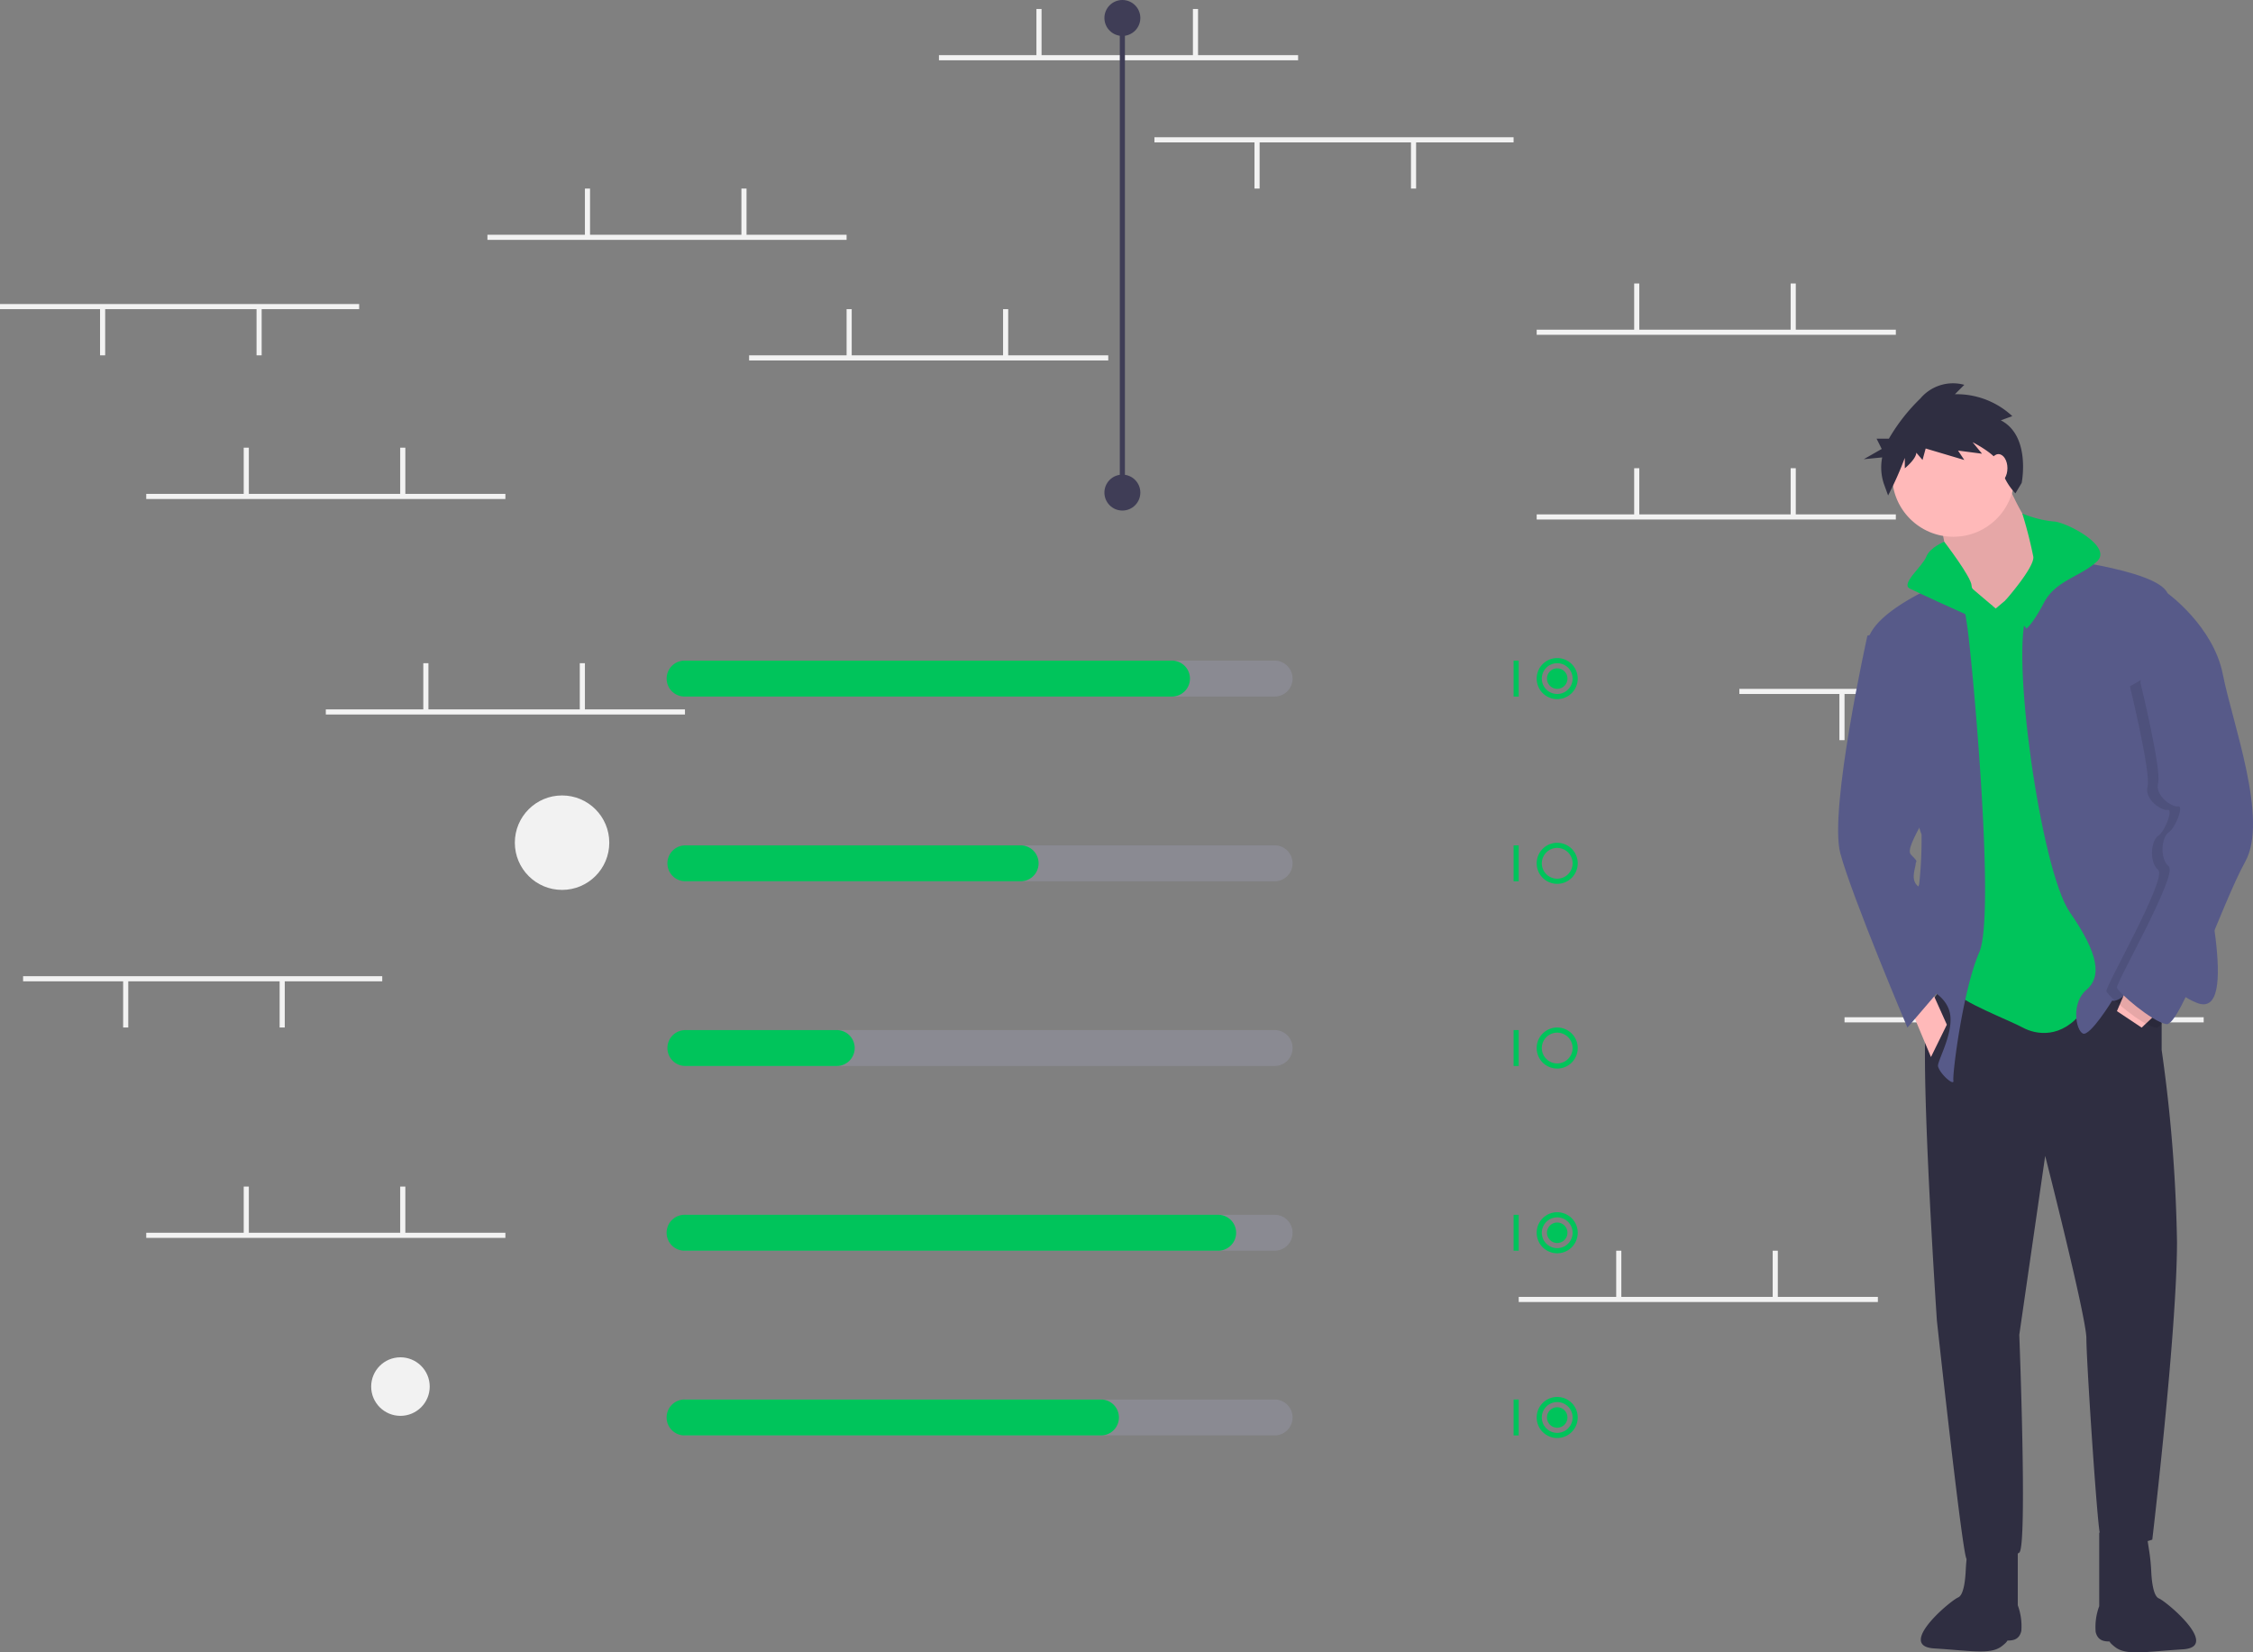 <svg xmlns="http://www.w3.org/2000/svg" width="249.614" height="183.058" viewBox="0 0 249.614 183.058"><rect x="0" y="0" width="249.614" height="183.058" fill="#808080" stroke="none"/><defs><style>.a{fill:#f2f2f2;}.b{fill:rgba(155,157,177,0.38);}.c{fill:#00c45b;}.d{fill:#3f3d56;}.e{fill:#2f2e41;}.f{fill:#ffb9b9;}.g{opacity:0.1;}.h{fill:#575a89;}</style></defs><g transform="translate(-3.722)"><circle class="a" cx="5.232" cy="5.232" r="5.232" transform="translate(60.762 88.124)"/><circle class="a" cx="3.243" cy="3.243" r="3.243" transform="translate(44.845 150.369)"/><rect class="a" width="39.792" height="0.568" transform="translate(107.749 6.111)"/><rect class="a" width="0.568" height="5.258" transform="translate(118.55 0.995)"/><rect class="a" width="0.568" height="5.258" transform="translate(135.888 0.995)"/><rect class="a" width="39.792" height="0.568" transform="translate(171.984 143.676)"/><rect class="a" width="0.568" height="5.258" transform="translate(182.785 138.56)"/><rect class="a" width="0.568" height="5.258" transform="translate(200.123 138.56)"/><rect class="a" width="39.792" height="0.568" transform="translate(173.974 56.987)"/><rect class="a" width="0.568" height="5.258" transform="translate(184.775 51.871)"/><rect class="a" width="0.568" height="5.258" transform="translate(202.112 51.871)"/><rect class="a" width="39.792" height="0.568" transform="translate(173.974 36.523)"/><rect class="a" width="0.568" height="5.258" transform="translate(184.775 31.407)"/><rect class="a" width="0.568" height="5.258" transform="translate(202.112 31.407)"/><rect class="a" width="39.792" height="0.568" transform="translate(86.716 39.365)"/><rect class="a" width="0.568" height="5.258" transform="translate(97.517 34.249)"/><rect class="a" width="0.568" height="5.258" transform="translate(114.855 34.249)"/><rect class="a" width="39.792" height="0.568" transform="translate(57.725 26.007)"/><rect class="a" width="0.568" height="5.258" transform="translate(68.526 20.891)"/><rect class="a" width="0.568" height="5.258" transform="translate(85.864 20.891)"/><rect class="a" width="39.792" height="0.568" transform="translate(39.819 78.589)"/><rect class="a" width="0.568" height="5.258" transform="translate(50.62 73.472)"/><rect class="a" width="0.568" height="5.258" transform="translate(67.958 73.472)"/><rect class="a" width="39.792" height="0.568" transform="translate(19.923 136.571)"/><rect class="a" width="0.568" height="5.258" transform="translate(30.724 131.455)"/><rect class="a" width="0.568" height="5.258" transform="translate(48.062 131.455)"/><rect class="a" width="39.792" height="0.568" transform="translate(208.081 112.696)"/><rect class="a" width="0.568" height="5.258" transform="translate(218.882 107.58)"/><rect class="a" width="0.568" height="5.258" transform="translate(236.219 107.58)"/><rect class="a" width="39.792" height="0.568" transform="translate(196.428 76.315)"/><rect class="a" width="0.568" height="5.258" transform="translate(224.85 76.741)"/><rect class="a" width="0.568" height="5.258" transform="translate(207.513 76.741)"/><rect class="a" width="39.792" height="0.568" transform="translate(3.722 33.681)"/><rect class="a" width="0.568" height="5.258" transform="translate(32.145 34.107)"/><rect class="a" width="0.568" height="5.258" transform="translate(14.807 34.107)"/><rect class="a" width="39.792" height="0.568" transform="translate(6.28 108.148)"/><rect class="a" width="0.568" height="5.258" transform="translate(34.703 108.574)"/><rect class="a" width="0.568" height="5.258" transform="translate(17.365 108.574)"/><rect class="a" width="39.792" height="0.568" transform="translate(131.624 15.206)"/><rect class="a" width="0.568" height="5.258" transform="translate(160.047 15.632)"/><rect class="a" width="0.568" height="5.258" transform="translate(142.709 15.632)"/><rect class="a" width="39.792" height="0.568" transform="translate(19.923 54.714)"/><rect class="a" width="0.568" height="5.258" transform="translate(30.724 49.597)"/><rect class="a" width="0.568" height="5.258" transform="translate(48.062 49.597)"/><path class="b" d="M479.325,388.887H414.238a1.99,1.99,0,1,1,0-3.979h65.088a1.99,1.99,0,0,1,0,3.979Z" transform="translate(-334.343 -311.72)"/><path class="b" d="M479.325,460.887H414.238a1.99,1.99,0,1,1,0-3.979h65.088a1.99,1.99,0,0,1,0,3.979Z" transform="translate(-334.343 -363.255)"/><path class="b" d="M479.325,532.887H414.238a1.99,1.99,0,1,1,0-3.979h65.088a1.99,1.99,0,0,1,0,3.979Z" transform="translate(-334.343 -414.791)"/><path class="b" d="M479.325,604.887H414.238a1.99,1.99,0,1,1,0-3.979h65.088a1.99,1.99,0,0,1,0,3.979Z" transform="translate(-334.343 -466.327)"/><path class="b" d="M479.325,676.887H414.238a1.99,1.99,0,1,1,0-3.979h65.088a1.99,1.99,0,0,1,0,3.979Z" transform="translate(-334.343 -517.863)"/><path class="c" d="M467.241,388.887h-54a1.99,1.99,0,1,1,0-3.979h54a1.99,1.99,0,0,1,0,3.979Z" transform="translate(-333.627 -311.72)"/><path class="c" d="M450.471,460.887H413.238a1.99,1.99,0,0,1,0-3.979h37.234a1.99,1.99,0,0,1,0,3.979Z" transform="translate(-333.627 -363.255)"/><path class="c" d="M430.008,532.887H413.239a1.99,1.99,0,0,1,0-3.979h16.769a1.99,1.99,0,1,1,0,3.979Z" transform="translate(-333.628 -414.791)"/><path class="c" d="M472.357,604.887H413.238a1.99,1.99,0,1,1,0-3.979h59.119a1.99,1.99,0,0,1,0,3.979Z" transform="translate(-333.627 -466.327)"/><path class="c" d="M459.282,676.887H413.238a1.99,1.99,0,1,1,0-3.979h46.045a1.99,1.99,0,1,1,0,3.979Z" transform="translate(-333.627 -517.863)"/><rect class="c" width="0.568" height="3.979" transform="translate(171.416 73.188)"/><path class="c" d="M752.522,388.456a2.274,2.274,0,1,1,2.274-2.274A2.274,2.274,0,0,1,752.522,388.456Zm0-3.979a1.705,1.705,0,1,0,1.705,1.705A1.705,1.705,0,0,0,752.522,384.476Z" transform="translate(-576.274 -311.004)"/><rect class="c" width="0.568" height="3.979" transform="translate(171.416 93.653)"/><path class="c" d="M752.522,460.456a2.274,2.274,0,1,1,2.274-2.274A2.274,2.274,0,0,1,752.522,460.456Zm0-3.979a1.705,1.705,0,1,0,1.705,1.705,1.705,1.705,0,0,0-1.705-1.705Z" transform="translate(-576.274 -362.54)"/><rect class="c" width="0.568" height="3.979" transform="translate(171.416 114.117)"/><path class="c" d="M752.522,532.456a2.274,2.274,0,1,1,2.274-2.274A2.274,2.274,0,0,1,752.522,532.456Zm0-3.979a1.705,1.705,0,1,0,1.705,1.705A1.705,1.705,0,0,0,752.522,528.477Z" transform="translate(-576.274 -414.075)"/><rect class="c" width="0.568" height="3.979" transform="translate(171.416 134.581)"/><path class="c" d="M752.522,604.456a2.274,2.274,0,1,1,2.274-2.274A2.274,2.274,0,0,1,752.522,604.456Zm0-3.979a1.705,1.705,0,1,0,1.705,1.705A1.705,1.705,0,0,0,752.522,600.477Z" transform="translate(-576.274 -465.611)"/><rect class="c" width="0.568" height="3.979" transform="translate(171.416 155.045)"/><path class="c" d="M752.522,676.456a2.274,2.274,0,1,1,2.274-2.274,2.274,2.274,0,0,1-2.274,2.274Zm0-3.979a1.705,1.705,0,1,0,1.705,1.705A1.705,1.705,0,0,0,752.522,672.477Z" transform="translate(-576.274 -517.147)"/><circle class="c" cx="1.137" cy="1.137" r="1.137" transform="translate(175.111 74.041)"/><circle class="c" cx="1.137" cy="1.137" r="1.137" transform="translate(175.111 135.434)"/><circle class="c" cx="1.137" cy="1.137" r="1.137" transform="translate(175.111 155.898)"/><circle class="d" cx="1.99" cy="1.99" r="1.99" transform="translate(126.082 52.582)"/><circle class="d" cx="1.99" cy="1.99" r="1.99" transform="translate(126.082)"/><rect class="d" width="0.568" height="52.582" transform="translate(127.787 1.99)"/><path class="e" d="M927.809,504.344v7.042a169.311,169.311,0,0,1,1.7,21.255c0,9.911-2.738,32.992-2.738,32.992s-5.477,1.956-5.868-1.043-1.434-18.908-1.434-21.255-4.564-20.212-4.564-20.212l-2.869,19.821s.913,23.472,0,24.124-5.346,1.826-5.868.652-3.26-26.341-3.26-26.341-2.217-32.861-.913-34.817,2.478-3.521,2.478-3.521S923.114,498.476,927.809,504.344Z" transform="translate(-684.593 -395.065)"/><path class="e" d="M973.625,724.767l.327,2.126a20.932,20.932,0,0,1,.214,2.188c.051,1.068.229,2.713.837,2.974.913.391,6.837,5.388,2.665,5.649s-6.26.711-7.5-.248c-1.461-1.135.194-.621-.458-.621s-1.434,0-1.7-1.043a6.614,6.614,0,0,1,.391-2.869v-8.155Z" transform="translate(-732.104 -554.982)"/><path class="e" d="M905.507,724.408l-.327,2.126a20.935,20.935,0,0,0-.214,2.188c-.051,1.068-.229,2.713-.837,2.974-.913.391-6.837,5.388-2.665,5.649s6.26.711,7.5-.248c1.461-1.134-.194-.621.458-.621s1.434,0,1.7-1.043a6.615,6.615,0,0,0-.391-2.869v-8.155Z" transform="translate(-683.457 -554.725)"/><path class="f" d="M913.863,312.77s2.217,5.477,3.782,6.39.782,5.086.782,5.086l-3.912,5.477h-3.13L907.6,323.2s-.261-4.3-1.043-5.346S913.863,312.77,913.863,312.77Z" transform="translate(-688.12 -260.085)"/><path class="g" d="M913.863,312.77s2.217,5.477,3.782,6.39.782,5.086.782,5.086l-3.912,5.477h-3.13L907.6,323.2s-.261-4.3-1.043-5.346S913.863,312.77,913.863,312.77Z" transform="translate(-688.12 -260.085)"/><path class="c" d="M913.973,352.226l5.868,1.3,4.3,43.293s-2.347.391-4.694,3.521-5.216,2.608-6.651,1.826-7.172-3-7.3-3.912.261-16.952.261-16.952l-3.651-25.037,1.826-2.738h3.26l2.608,2.217Z" transform="translate(-684.97 -288.327)"/><circle class="f" cx="6.781" cy="6.781" r="6.781" transform="translate(213.354 45.904)"/><path class="h" d="M941.677,344.427s12.779,1.3,13.953,4.042-.782,14.866-.782,14.866,4.695,10.563,4.564,13.04,4.434,19.43-.522,17.474-3.39-7.042-5.868-3.39-3.521,3.13-3.521,3.13-2.478,4.042-3.26,3.651-1.3-3.39.391-4.825,1.434-3.912-1.826-8.607-6.65-29.34-4.694-33.122S941.677,344.427,941.677,344.427Z" transform="translate(-711.762 -282.744)"/><path class="f" d="M844.135,386.957l-2.217,2.087-2.738-1.826,1.174-2.739Z" transform="translate(-600.918 -275.2)"/><path class="h" d="M889.077,352.226s-9.911,3.651-9.911,7.563,6,20.995,6,20.995a46.562,46.562,0,0,1-.261,5.477c-.261,1.043-4.364,10.142-.782,10.954,2.235.507,4.072,1.838,4.238,3.716.2,2.231-1.511,5.047-1.369,5.542.261.913,1.826,2.217,1.7,1.565s1.043-10.041,2.869-14.214-.782-32.209-1.3-35.86A40.351,40.351,0,0,0,889.077,352.226Z" transform="translate(-668.551 -288.327)"/><path class="f" d="M758.432,386.039l2.347,5.608,1.76-3.586-2.021-4.5Z" transform="translate(-543.122 -274.543)"/><path class="c" d="M934.812,327.551a12.148,12.148,0,0,0,3.445.885c1.3,0,6.651,2.738,4.825,4.434s-4.564,2.086-5.868,4.564-1.956,2.869-1.956,2.869l-2.322-3.119s3.234-3.662,3.1-4.836A48.071,48.071,0,0,0,934.812,327.551Z" transform="translate(-707.038 -270.665)"/><path class="c" d="M898.863,338.582s-1.6.618-1.995,1.661-2.869,3-1.826,3.521,5.607,2.608,6.52,3,2.614-1.11,2.614-1.11-2.288-1.3-2.288-2.215S898.863,338.582,898.863,338.582Z" transform="translate(-679.732 -278.561)"/><path class="h" d="M874.124,372.413l-3.13.782s-4.3,19.3-3,24.124,7.433,19.3,7.433,19.3l3.912-4.564s-1.706-10.379-2.679-11.057-.32-2.113-.32-2.5.391-.13-.522-1.043,3.39-6,2.217-7.433S874.124,372.413,874.124,372.413Z" transform="translate(-660.378 -302.776)"/><path class="g" d="M979.8,367.133l-1.891-7.107s5.086,3.651,6.129,9,5.086,16.039,2.478,20.734-7.172,18.256-8.737,18-5.346-3.521-5.477-4.042,6.781-12.518,5.738-13.431-.782-3.26,0-3.782,1.7-3,1.043-2.869-2.608-1.174-2.217-2.608-1.956-11.084-1.956-11.084Z" transform="translate(-735.21 -293.91)"/><path class="h" d="M980.208,356.814l1.826.522s5.086,3.651,6.129,9,5.086,16.039,2.478,20.734-7.172,18.256-8.737,18-5.346-3.521-5.477-4.042,6.781-12.519,5.738-13.431-.782-3.26,0-3.782,1.7-3,1.043-2.869-2.608-1.174-2.217-2.608-1.956-11.084-1.956-11.084Z" transform="translate(-738.165 -291.611)"/><path class="e" d="M892.933,280.9l1.272-.462a9.043,9.043,0,0,0-6.359-2.428l1.041-1.041a4.72,4.72,0,0,0-4.856,1.5,20.658,20.658,0,0,0-3.5,4.467h-1.362l.568,1.137-1.99,1.137,2.042-.2a5.737,5.737,0,0,0,.193,2.944l.462,1.272a36.675,36.675,0,0,0,1.85-4.162v1.156s1.272-1.041,1.272-1.734l.694.809.347-1.272,4.278,1.272-.694-1.041,2.659.347-1.041-1.272s3.006,1.5,3.122,2.775a6.651,6.651,0,0,0,1.619,2.89l.694-1.156S896.286,282.634,892.933,280.9Z" transform="translate(-667.536 -234.336)"/><ellipse class="f" cx="0.995" cy="1.563" rx="0.995" ry="1.563" transform="translate(224.14 50.308)"/></g></svg>